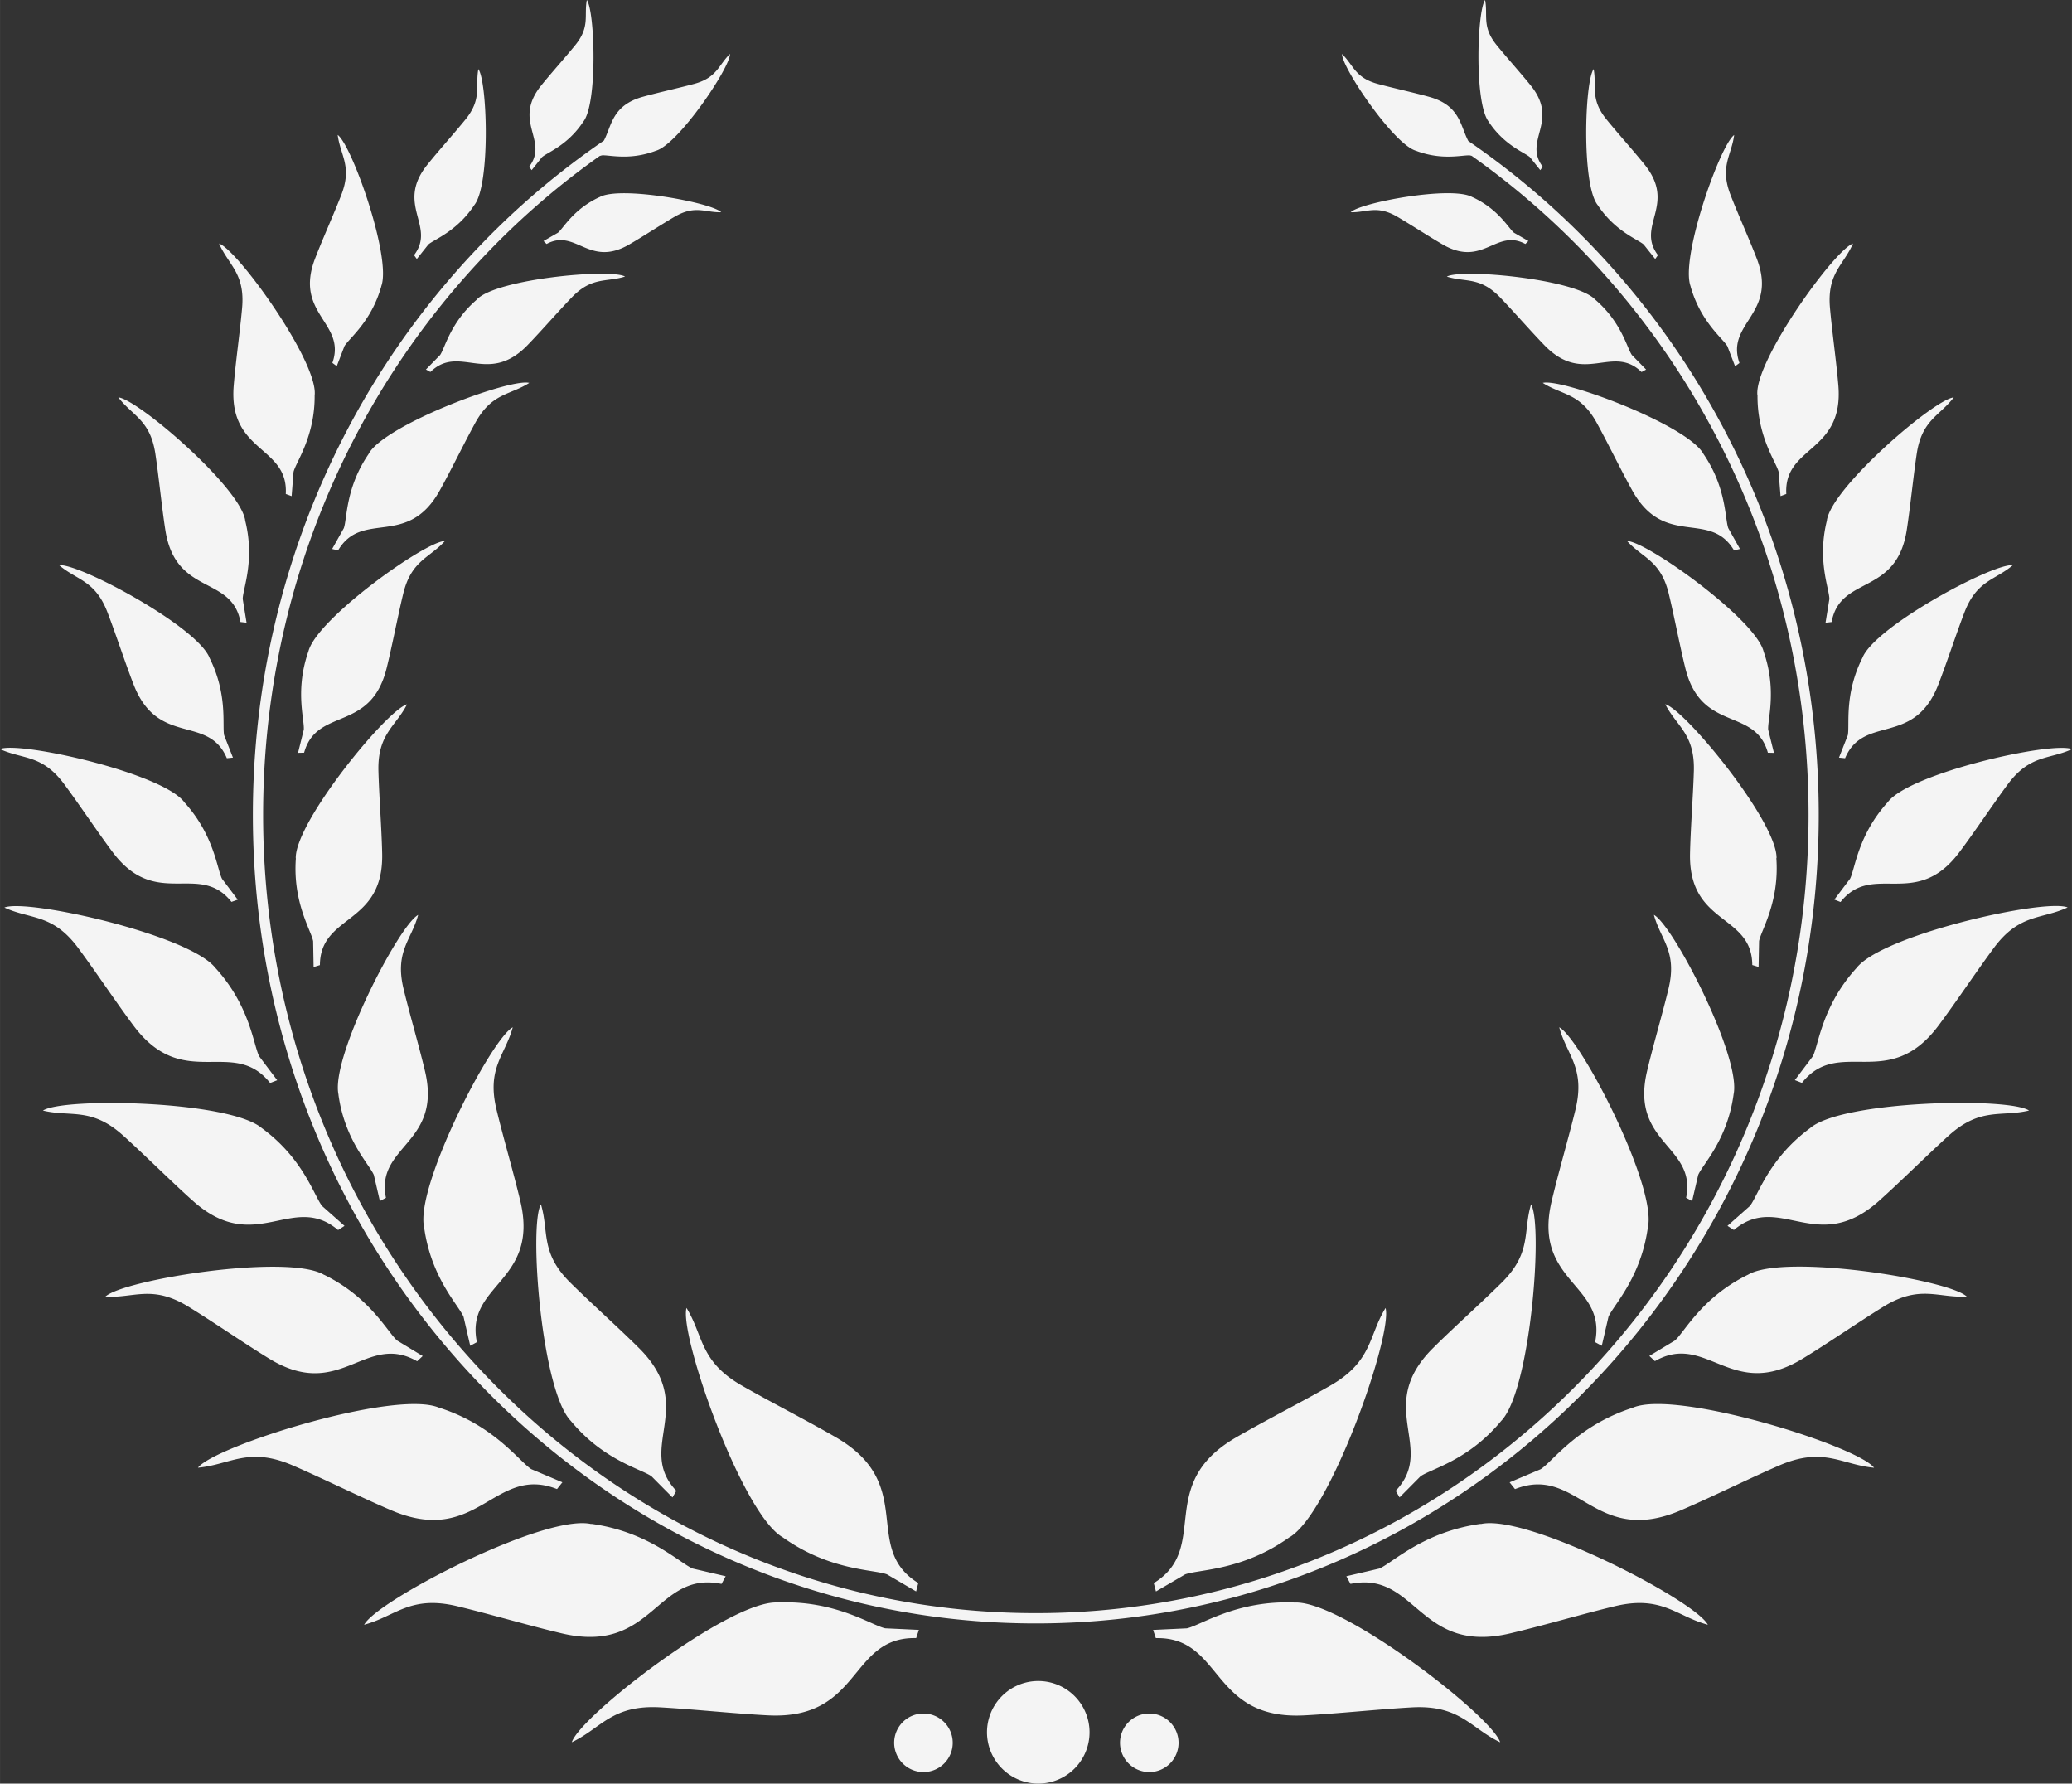 <svg xmlns="http://www.w3.org/2000/svg" width="1440" height="1239.27" viewBox="0 0 1080 929.47" style=""><rect x="0" y="0" width="1080" height="929.47" fill="#333333" stroke="none"/><g><title>garland08_43689577</title><g data-name="Layer 2"><path d="M672.17 801.05c-24.63 17.62-47.51 16.75-54.45 19.4l-15.19 8.89-1.14-4.34c29.89-18.5.3-51.15 42.75-75.85 14.68-8.54 34.82-18.77 49.45-27.19 21.86-12.59 19.71-25.89 28.61-40.33 3.86 13.87-28.71 106.88-50 119.44zm93.17-727.58c-4.19-7.78-4.17-18.53-20.42-23-8-2.23-18.84-4.58-26.82-6.75-11.94-3.25-12.57-9.82-18.59-15.57-.1 7.06 26.9 47.11 38.57 50.42 13.87 5.29 24.61 2 28.24 2.43l.8.22a409.25 409.25 0 0 1 57.57 49.35c72.89 75.27 118 179.25 118 294.14s-45.1 218.87-118 294.13-173.58 121.8-284.78 121.8S328 794.06 255.14 718.81s-118-179.25-118-294.13 45.09-218.87 118-294.14a407.64 407.64 0 0 1 57.45-49.26l1.1-.31c3.62-.39 14.36 2.86 28.24-2.43 11.67-3.31 38.67-43.36 38.56-50.42-6 5.75-6.65 12.32-18.58 15.57-8 2.17-18.8 4.52-26.83 6.75-16.08 4.46-16.22 15.06-20.3 22.82a412.74 412.74 0 0 0-63.46 53.56C177.48 203.07 131.8 308.37 131.8 424.68s45.68 221.62 119.52 297.85S427.2 846 539.91 846s214.74-47.22 288.59-123.47S948 541 948 424.68s-45.65-221.62-119.5-297.86a413.37 413.37 0 0 0-63.16-53.35zm-166.28 850a15.26 15.26 0 1 0-15.27-15.26 15.3 15.3 0 0 0 15.27 15.26zm-117.72 0a15.26 15.26 0 1 0-15.27-15.26 15.3 15.3 0 0 0 15.27 15.26zm59.85 6a26.73 26.73 0 1 0-26.74-26.73 26.78 26.78 0 0 0 26.74 26.73zM312.53 102.72c10.6-6 58.4 2.82 63.39 7.88-8.37.25-13.53-3.92-24.28 2.35-7.19 4.2-16.51 10.31-23.76 14.5-21 12.12-27.71-8.56-43-.31l-1.58-1.55 7.53-4.32c2.84-2.33 8.08-12.33 21.66-18.55zM304 63.45c-8.16 12.39-18.79 16-21.5 18.46l-5.38 6.75-1.29-1.79c10.42-13.73-8.87-23.46 6.2-42.24 5.22-6.49 12.64-14.71 17.84-21.14 7.79-9.61 4.47-15.32 6-23.49 4.21 5.67 5.69 54-1.86 63.45zm-56.75 43.38c-9.12 13.84-21 17.89-24 20.6l-6 7.53-1.44-2c11.62-15.32-9.9-26.18 6.93-47.13 5.81-7.25 14.09-16.43 19.9-23.6 8.69-10.72 5-17.1 6.69-26.21 4.69 6.32 6.34 60.21-2.08 70.81zm1.4 49.12c10.45-10.64 69.6-16.11 77.14-11.84-9.73 3.09-17.2-.09-27.75 10.86-7.06 7.32-16 17.61-23.12 24.94-20.64 21.24-35.41-.84-50.59 13.94l-2.33-1.29 7.4-7.56c2.56-3.67 5.39-17.18 19.29-29zm-49.91-6.76c-5.18 18.48-16.83 27.14-19.21 31.2l-4 10.42-2.29-1.69c7.42-21-20.17-25.4-9-54.45 3.87-10.06 9.76-23.11 13.64-33.07 5.81-14.9-.53-20.63-1.87-31.29 7.42 5.32 28.24 64.22 22.69 78.88zM164 205.75c.23 21.81-9.73 35-11 40.15l-1 12.64-3.05-1.12c1.41-25.29-30.07-21.3-27.13-56.56 1-12.19 3.3-28.3 4.37-40.41 1.6-18.1-7.13-22.33-12-33.54 9.78 3.44 51.24 61.07 49.85 78.84zm28.15 30.73c8.57-15.23 73.88-39.49 83.73-36.94-10.09 6.47-19.52 5.13-28.12 20.76-5.75 10.44-12.71 24.82-18.55 35.3-16.89 30.33-40.36 9.86-53 31.23l-3.09-.75 6.09-10.85c1.77-4.94.85-21.1 13-38.75zm-64.41 34.61c5.3 20.86-1.19 35.78-1.23 41.06l2 12.35-3.17-.36c-4.52-24.58-33.79-13.43-39.16-47.92-1.86-11.93-3.42-27.91-5.21-39.77-2.68-17.72-12-19.74-19.3-29.37 10.18 1 63.33 46.65 66.12 64zm33 68.39c4.3-17 61-57.43 71.16-57.55-8 8.88-17.49 10.06-21.71 27.38-2.82 11.59-5.79 27.28-8.68 38.93-8.38 33.69-36.38 20.06-43 44l-3.17.08 3-12.07c.43-5.23-4.69-20.58 2.4-40.78zm-51.53 3.32c-6.47-16.35-68.2-49.43-78.36-48.25C40 302.39 49.6 302.34 56 319.08c4.31 11.18 9.27 26.45 13.66 37.7 12.68 32.52 38.85 15.33 48.57 38.35l3.18-.32-4.58-11.64c-1.1-5.18 2-21.14-7.64-40.37zM96 418c15.71 17.27 17.09 34.88 19.74 40l8.18 10.84-3.27 1.16c-16.86-21.24-39.21 4.36-61.94-25.95-7.86-10.47-17.5-25-25.26-35.42C21.85 393 11.86 395.86 0 390.35c10.28-4.2 84.43 12.4 96 27.61zm58.15 29.23c-.3-18.89 47.4-77.18 58-80.19-5.89 11.55-15.41 15.45-14.91 34.73.34 12.88 1.68 30.1 1.95 43.08.8 37.54-32.28 31.23-32.45 58.1l-3.29 1-.24-13.46c-1-5.58-10.72-20.15-9-43.25zm-41.7 57.38c18 19.85 19.62 40.05 22.66 45.88l9.38 12.44-3.7 1.45c-19.35-24.37-45 5-71.1-29.78-9-12-20.09-28.68-29-40.66-13.32-17.93-24.79-14.68-38.41-21 11.8-4.81 96.93 14.25 110.16 31.69zm64 65.88c-4.36-19.09 31.44-88.37 41.5-93.7-3.47 13-12.28 19-7.64 38.38 3.12 13 8.18 30.14 11.25 43.21 8.86 37.85-26 38.57-20.39 65.83l-3.17 1.67-3.15-13.58c-2.25-5.43-15.18-18.11-18.45-41.85zM136.63 588c21.59 15.89 27.15 35.39 31.28 40.5l11.66 10.33-3.35 2.17c-23.78-20.06-43.12 13.82-75.58-15.12-11.22-10-25.36-24.15-36.46-34.13-16.59-14.94-27.2-9.5-41.8-13 10.61-7 97.83-5.21 114.25 9.28zm32.3 76.32C193 676.1 202 694.28 207 698.58l13.32 8.08-2.9 2.71c-27-15.47-40 21.31-77.07-1.34-12.84-7.83-29.28-19.21-42-27-19-11.73-28.45-4.46-43.44-5.31 9.17-8.84 95.31-22.65 114.05-11.34zm59.88 69.22c28.86 9.21 41.84 28.09 48.11 32.06l16.21 6.86-2.8 3.52c-32.72-12.9-41.19 30.34-86.37 11.07-15.63-6.65-35.87-16.69-51.36-23.38-23.16-10-32.54-.34-49.43 1.17C112 753.47 206 724 228.81 733.56zm-7.74-93.92c-4.85-21.24 35-98.36 46.19-104.27-3.87 14.43-13.67 21.1-8.5 42.71 3.45 14.45 9.09 33.54 12.51 48.09 9.87 42.12-28.93 42.93-22.7 73.27l-3.47 1.89-3.49-15.1c-2.52-6-16.9-20.17-20.54-46.59zm87.11 154.49c30 4.11 46.05 20.45 52.91 23.3l17.15 4-2.15 4c-34.44-7.07-35.35 37-83.17 25.79-16.54-3.87-38.21-10.25-54.62-14.17-24.54-5.87-32.11 5.27-48.5 9.66 6.72-12.73 94.27-58 118.38-52.48zm-10.57-53.57c-15.32-15.49-22.07-102-15.66-112.95 4.31 14.3-.51 25.13 15.27 40.77 10.55 10.47 25.39 23.73 36 34.3 30.58 30.61-2 51.73 19.3 74.23l-2 3.44-10.93-11c-5.31-3.82-25-8.24-42-28.8zm107.54 94.55c30.26-1.32 49 11.88 56.22 13.45l17.58.83-1.42 4.27c-35.15-.8-28.15 42.72-77.21 40.26-17-.85-39.42-3.26-56.27-4.18-25.19-1.38-30.65 10.93-46 18.19 4.32-13.73 82.36-73.92 107.08-72.82zm2.68-34.06c-21.32-12.56-53.88-105.57-50-119.44 8.9 14.44 6.76 27.74 28.63 40.33 14.62 8.42 34.76 18.65 49.43 27.19 42.46 24.7 12.87 57.35 42.75 75.85l-1.13 4.36-15.19-8.89c-7-2.65-29.82-1.78-54.46-19.4zm359.64-698.31c13.59 6.22 18.83 16.22 21.67 18.55l7.52 4.32-1.58 1.55c-15.25-8.25-22 12.43-43 .31-7.26-4.19-16.57-10.3-23.76-14.5-10.76-6.27-15.92-2.1-24.28-2.35 5-5.06 52.78-13.93 63.38-7.88zM776 63.45C768.42 54 769.9 5.67 774.1 0c1.53 8.17-1.79 13.88 6 23.49 5.21 6.43 12.62 14.65 17.84 21.14 15.07 18.78-4.21 28.51 6.2 42.24l-1.28 1.79-5.39-6.75c-2.71-2.43-13.33-6.07-21.5-18.46zm56.75 43.38c-8.41-10.6-6.77-64.49-2.07-70.81 1.7 9.11-2 15.49 6.69 26.21 5.81 7.17 14.09 16.35 19.91 23.6 16.82 21-4.71 31.81 6.91 47.13l-1.43 2-6-7.53c-3-2.71-14.89-6.76-24-20.6zM831.32 156c13.9 11.84 16.72 25.35 19.28 29l7.42 7.59-2.38 1.29c-15.18-14.78-30 7.3-50.6-13.94-7.13-7.33-16.06-17.62-23.11-24.94-10.55-10.95-18-7.77-27.77-10.86 7.55-4.27 66.71 1.2 77.16 11.84zm49.91-6.76c-5.56-14.66 15.27-73.56 22.68-78.88-1.34 10.66-7.67 16.39-1.86 31.29 3.88 10 9.77 23 13.63 33.07 11.18 29.05-16.4 33.44-9 54.45l-2.29 1.69-4-10.42c-2.37-4.06-14-12.72-19.2-31.2zM916 205.75c-1.39-17.77 40.06-75.4 49.85-78.84-4.86 11.21-13.59 15.44-12 33.54 1.07 12.11 3.35 28.22 4.37 40.41 2.95 35.26-28.54 31.27-27.13 56.56l-3 1.12-1-12.64c-1.3-5.19-11.26-18.34-11-40.15zm-28.15 30.73c12.12 17.65 11.21 33.81 13 38.75l6.09 10.85-3.09.75c-12.68-21.37-36.15-.9-53.05-31.23-5.83-10.48-12.8-24.86-18.55-35.3-8.6-15.63-18-14.29-28.11-20.76 9.85-2.55 75.15 21.71 83.73 36.94zm64.4 34.61c2.79-17.36 55.94-63 66.12-64-7.26 9.63-16.62 11.65-19.29 29.37-1.79 11.86-3.36 27.84-5.21 39.77-5.38 34.49-34.65 23.34-39.16 47.92l-3.17.36 2-12.35c0-5.28-6.54-20.2-1.24-41.06zm-33 68.39c7.09 20.2 2 35.55 2.4 40.78l3 12.07-3.17-.08c-6.66-23.95-34.66-10.32-43-44-2.89-11.65-5.85-27.34-8.67-38.93-4.22-17.32-13.67-18.5-21.71-27.38 10.18.12 66.85 40.6 71.16 57.55zm51.52 3.32c-9.66 19.23-6.54 35.19-7.63 40.37l-4.58 11.64 3.17.32c9.71-23 35.89-5.83 48.58-38.35 4.38-11.25 9.35-26.52 13.65-37.7 6.45-16.74 16-16.69 25.17-24.53-10.16-1.18-71.88 31.9-78.36 48.25zM984 418c11.52-15.21 85.69-31.81 96-27.61-11.86 5.51-21.85 2.69-33.45 18.3-7.76 10.44-17.4 25-25.26 35.42-22.72 30.31-45.08 4.71-61.93 25.95l-3.23-1.26 8.18-10.84c2.65-5.08 4-22.69 19.73-40zm-58.1 29.19c1.68 23.1-8 37.67-9 43.25l-.25 13.46-3.29-1c-.17-26.87-33.25-20.56-32.45-58.1.27-13 1.62-30.2 2-43.08.51-19.28-9-23.18-14.9-34.73 10.58 3 58.28 61.3 58 80.19zm41.7 57.38c13.22-17.44 98.35-36.5 110.14-31.69-13.6 6.34-25.08 3.09-38.39 21-8.91 12-20 28.64-29 40.66-26.1 34.79-51.75 5.41-71.11 29.78l-3.7-1.45 9.39-12.44c3-5.83 4.63-26 22.66-45.88zm-64 65.88c-3.26 23.74-16.19 36.42-18.44 41.85L882 625.88l-3.13-1.71c5.61-27.26-29.26-28-20.39-65.83 3.07-13.07 8.13-30.22 11.24-43.21 4.64-19.41-4.16-25.41-7.64-38.38 10.07 5.33 45.87 74.61 41.5 93.7zM943.37 588c16.42-14.49 103.65-16.33 114.25-9.28-14.6 3.51-25.19-1.93-41.8 13-11.09 10-25.23 24.12-36.46 34.13-32.45 28.94-51.79-4.94-75.58 15.12l-3.35-2.15 11.66-10.33c4.14-5.11 9.69-24.61 31.28-40.5zm-32.3 76.32c18.75-11.31 104.89 2.5 114.06 11.34-15 .85-24.45-6.42-43.45 5.31-12.71 7.83-29.16 19.21-42 27-37.11 22.65-50.07-14.13-77.07 1.34l-2.91-2.71 13.3-8.02c5-4.3 14-22.48 38-34.24zm-59.88 69.22C874 724 968 753.47 976.84 764.86c-16.89-1.51-26.27-11.18-49.44-1.17-15.49 6.69-35.73 16.73-51.35 23.38-45.18 19.27-53.67-24-86.37-11.07l-2.81-3.52 16.21-6.86c6.28-4 19.26-22.85 48.11-32.06zm7.74-93.92c-3.63 26.42-18 40.55-20.53 46.59l-3.49 15.1-3.48-1.89c6.24-30.34-32.56-31.15-22.69-73.27 3.41-14.55 9-33.64 12.5-48.09 5.18-21.61-4.63-28.28-8.5-42.71 11.21 5.91 51.06 83 46.19 104.27zm-87.1 154.49c-30 4.11-46.05 20.45-52.91 23.3l-17.15 4 2.15 4c34.44-7.07 35.34 37 83.17 25.79 16.54-3.87 38.2-10.25 54.62-14.17 24.53-5.87 32.1 5.27 48.49 9.66-6.72-12.73-94.26-58-118.37-52.48zm10.57-53.57c15.31-15.49 22.07-102 15.65-112.95-4.31 14.3.52 25.13-15.26 40.77-10.55 10.47-25.4 23.73-36 34.3-30.57 30.61 2 51.73-19.29 74.23l2 3.44 10.92-11c5.32-3.82 25-8.24 42-28.8zm-107.54 94.57c24.72-1.1 102.75 59.09 107.08 72.82-15.34-7.26-20.79-19.57-46-18.19-16.84.92-39.31 3.33-56.28 4.18-49 2.46-42.06-41.06-77.2-40.26l-1.42-4.27 17.57-.83c7.29-1.56 25.99-14.77 56.25-13.45z" fill="#f4f4f4" fill-rule="evenodd" data-name="43689577"></path></g></g></svg>